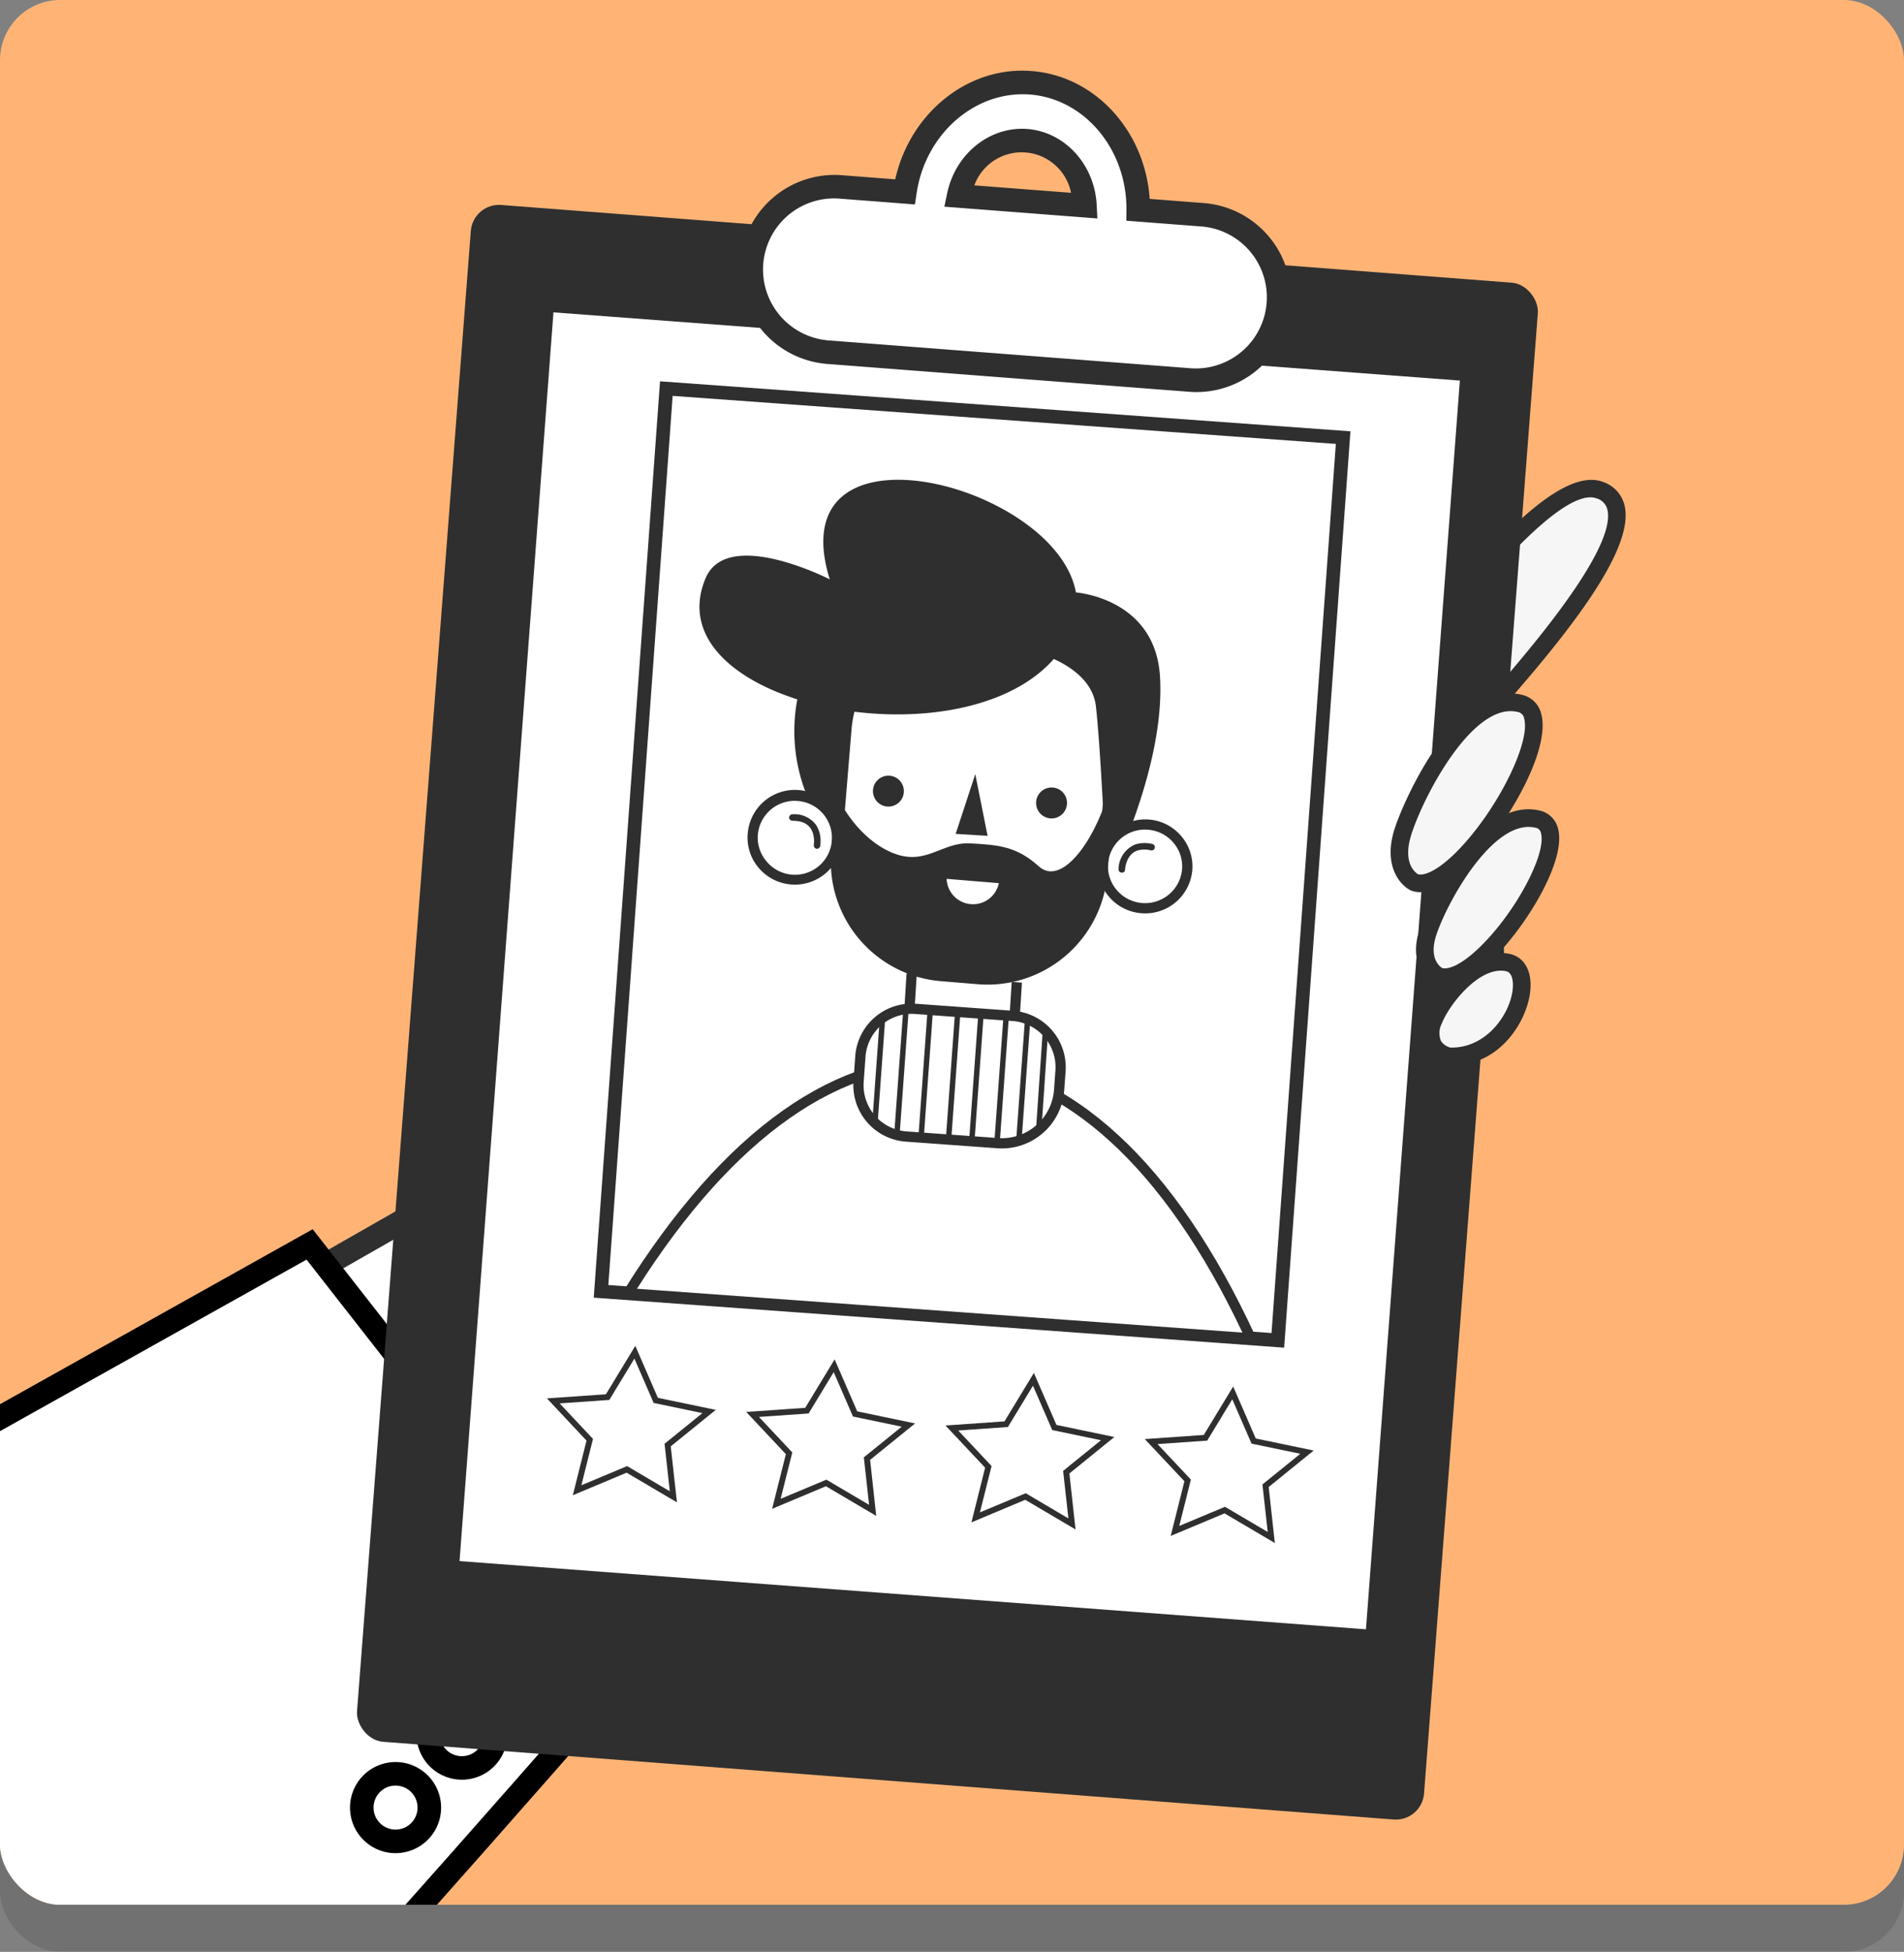 <svg id="Grupo_22763" data-name="Grupo 22763" xmlns="http://www.w3.org/2000/svg" xmlns:xlink="http://www.w3.org/1999/xlink" width="318.458" height="326.333" viewBox="0 0 318.458 326.333">
  <rect x="0" y="0" width="318.458" height="326.333" fill="#808080" stroke="none"/>
  <defs>
    <clipPath id="clip-path">
      <rect id="Rectángulo_5599" data-name="Rectángulo 5599" width="318.458" height="167.47" rx="10.067" fill="none"/>
    </clipPath>
  </defs>
  <g id="Grupo_22693" data-name="Grupo 22693">
    <g id="Grupo_22691" data-name="Grupo 22691" transform="translate(0 7.874)" opacity="0.12" style="mix-blend-mode: multiply;isolation: isolate">
      <rect id="Rectángulo_5597" data-name="Rectángulo 5597" width="318.458" height="318.459" rx="10.067"/>
    </g>
    <g id="Grupo_22692" data-name="Grupo 22692">
      <rect id="Rectángulo_5598" data-name="Rectángulo 5598" width="318.458" height="318.459" rx="10.067" fill="#ffb476"/>
    </g>
  </g>
  <g id="Grupo_22762" data-name="Grupo 22762" transform="translate(0 11.814)">
    <g id="Grupo_22703" data-name="Grupo 22703" transform="translate(0 139.174)">
      <g id="Grupo_22702" data-name="Grupo 22702" clip-path="url(#clip-path)">
        <g id="Grupo_22701" data-name="Grupo 22701" transform="translate(-52.948 42.083)">
          <g id="Grupo_22694" data-name="Grupo 22694" transform="translate(98.041)">
            <path id="Trazado_5656" data-name="Trazado 5656" d="M521.144,201.351l34.214-19.525L598.242,236.2l-28.57,29.289Z" transform="translate(-518.22 -179.277)" fill="#fff"/>
            <path id="Trazado_5657" data-name="Trazado 5657" d="M571.668,270.4,520.4,202.652l37.632-21.474,45.007,57.058Zm-45.42-66.547,45.8,60.523,25.765-26.415-40.77-51.684Z" transform="translate(-520.401 -181.178)" fill="#2f2f2f"/>
          </g>
          <g id="Grupo_22700" data-name="Grupo 22700" transform="translate(0 12.442)">
            <g id="Grupo_22695" data-name="Grupo 22695">
              <path id="Trazado_5658" data-name="Trazado 5658" d="M579.831,335.949c27.95-29.907,72.591-81.288,72.591-81.288l-54.5-69.677s-64.6,36.144-101.636,56.854Z" transform="translate(-493.188 -182.441)" fill="#fff"/>
              <path id="Trazado_5659" data-name="Trazado 5659" d="M582.1,340.772l-86.6-97.557,105.246-58.877,56.539,72.284-1.063,1.228c-.449.512-44.983,51.751-72.642,81.343Zm-80.41-96.513,80.485,90.667c25.249-27.128,63.185-70.6,70-78.434l-52.456-67.071Z" transform="translate(-495.5 -184.338)"/>
            </g>
            <g id="Grupo_22699" data-name="Grupo 22699" transform="translate(111.488 63.826)">
              <g id="Grupo_22696" data-name="Grupo 22696" transform="translate(21.724)">
                <path id="Trazado_5660" data-name="Trazado 5660" d="M538.554,211.437a5.648,5.648,0,1,1,1.666-7.811A5.648,5.648,0,0,1,538.554,211.437Z" transform="translate(-527.868 -199.077)" fill="#fff"/>
                <path id="Trazado_5661" data-name="Trazado 5661" d="M536.96,215.783a7.609,7.609,0,1,1,4.134-1.225h0A7.592,7.592,0,0,1,536.96,215.783Zm-.02-11.292a3.63,3.63,0,0,0-1.992.595,3.676,3.676,0,1,0,4,6.17h0a3.676,3.676,0,0,0-1.232-6.682A3.745,3.745,0,0,0,536.941,204.491Z" transform="translate(-529.334 -200.549)"/>
              </g>
              <g id="Grupo_22697" data-name="Grupo 22697" transform="translate(11.095 12.988)">
                <path id="Trazado_5662" data-name="Trazado 5662" d="M535.853,214.73a5.646,5.646,0,1,1,1.665-7.811A5.645,5.645,0,0,1,535.853,214.73Z" transform="translate(-525.169 -202.381)" fill="#fff"/>
                <path id="Trazado_5663" data-name="Trazado 5663" d="M534.259,219.07a7.606,7.606,0,1,1,4.134-1.221h0A7.588,7.588,0,0,1,534.259,219.07Zm-.02-11.288a3.678,3.678,0,1,0,2.008,6.764h0a3.677,3.677,0,0,0-2.008-6.764Z" transform="translate(-526.634 -203.848)"/>
              </g>
              <g id="Grupo_22698" data-name="Grupo 22698" transform="translate(0 25.264)">
                <path id="Trazado_5664" data-name="Trazado 5664" d="M533.038,217.847a5.646,5.646,0,1,1,1.666-7.808A5.646,5.646,0,0,1,533.038,217.847Z" transform="translate(-522.347 -205.502)" fill="#fff"/>
                <path id="Trazado_5665" data-name="Trazado 5665" d="M531.453,222.193a7.617,7.617,0,1,1,4.13-1.228A7.639,7.639,0,0,1,531.453,222.193Zm-.024-11.3a3.679,3.679,0,1,0,3.091,1.677A3.657,3.657,0,0,0,531.429,210.9Z" transform="translate(-523.816 -206.965)"/>
              </g>
            </g>
          </g>
        </g>
      </g>
    </g>
    <g id="Grupo_22761" data-name="Grupo 22761" transform="translate(59.35)">
      <g id="Grupo_22708" data-name="Grupo 22708" transform="translate(96.828 68.416)">
        <g id="Grupo_22707" data-name="Grupo 22707">
          <g id="Grupo_22704" data-name="Grupo 22704" transform="translate(72.642 6.746)">
            <path id="Trazado_5666" data-name="Trazado 5666" d="M569.411,191.523l-2.347-1.8c13.406-17.5,30.38-37.813,35.227-35.281a3.767,3.767,0,0,1,1.957,2.8c1.193,6.422-9.142,21.722-19.257,33.218l-2.213-1.949c12.544-14.269,19.292-26.828,18.564-30.734-.1-.547-.319-.661-.421-.717h-.012C597.838,157.061,582.133,174.92,569.411,191.523Z" transform="translate(-567.065 -154.231)" fill="#1a2e35"/>
          </g>
          <g id="Grupo_22705" data-name="Grupo 22705" transform="translate(76.551)">
            <path id="Trazado_5667" data-name="Trazado 5667" d="M572.573,179.138s20.454-29.1,29.108-26.021c11.776,4.185-14.93,32.837-23.285,42.132S564.064,189.186,572.573,179.138Z" transform="translate(-566.933 -151.428)" fill="#f6f6f6"/>
            <path id="Trazado_5668" data-name="Trazado 5668" d="M574.583,200.694a5.444,5.444,0,0,1-3.516-1.339c-4.111-3.591-4.363-13.107,1.457-20.029,3.61-5.134,21.572-29.769,30.777-26.513a5.511,5.511,0,0,1,3.729,3.914c1.972,7.811-10.871,23.4-25.041,39.085l-1.37,1.516C578.28,199.926,576.213,200.694,574.583,200.694Zm26.737-45.258c-6.083,0-19.178,15.351-26.419,25.643l-.083.106c-4.945,5.847-4.516,13.583-1.811,15.946,1.866,1.63,4.193-.413,5.41-1.78l1.378-1.52c7.17-7.937,26.226-29.025,24.371-36.38a2.558,2.558,0,0,0-1.858-1.854A2.877,2.877,0,0,0,601.32,155.435Z" transform="translate(-568.058 -152.518)" fill="#2f2f2f"/>
          </g>
          <g id="Grupo_22706" data-name="Grupo 22706" transform="translate(0 17.082)">
            <path id="Trazado_5669" data-name="Trazado 5669" d="M610.195,215.234s5.122-17,6.047-21.391,7.119-21.509,7.119-21.509.228-.827.535-2.067c.677-2.752,1.732-7.536,1.508-9.768-.327-3.236-3.787-4.362-7.741-2.024s-18.832,31.356-18.832,31.356l-49.625,76.681L614.478,284.6s5.89-16.1,9.213-23.734,13.7-30.431,15.989-35.175.5-17.509-.921-24.69-3.5-24.108-3.5-24.108l-8.981-7.709" transform="translate(-546.876 -155.752)" fill="#fff"/>
            <path id="Trazado_5670" data-name="Trazado 5670" d="M617.138,287.5,548.615,268.5l50.719-78.367c2.441-4.784,15.206-29.392,19.312-31.825,2.646-1.567,5.311-1.886,7.323-.87a4.863,4.863,0,0,1,2.646,4.012c.22,2.24-.634,6.481-1.437,9.815l1.8-2.1,9.414,8.083.071.567c.02.169,2.1,16.954,3.484,24.005.9,4.54,3.607,19.808.8,25.616-2.193,4.54-12.587,27.36-15.965,35.124-3.268,7.5-9.123,23.49-9.178,23.651Zm-63.862-20.765L615.3,283.925c1.465-3.973,6.016-16.21,8.772-22.541,3.39-7.78,13.816-30.671,16.017-35.226,1.914-3.965.634-15.276-1.043-23.761-1.28-6.5-3.067-20.6-3.449-23.647l-8.469-7.276c-.023.083-.043.165-.063.248-.311,1.268-.548,2.11-.548,2.11-.094.276-6.2,17.182-7.091,21.419-.933,4.4-5.879,20.82-6.083,21.517l-2.831-.854c.055-.169,5.119-16.993,6.02-21.273.937-4.421,6.882-20.895,7.17-21.7h0s.213-.784.492-1.921c1.087-4.414,1.626-7.792,1.477-9.272a1.952,1.952,0,0,0-1.036-1.673c-1.079-.543-2.752-.248-4.485.776-2.473,1.465-12.17,18.867-18.265,30.758Z" transform="translate(-548.615 -156.856)" fill="#1a2e35"/>
          </g>
        </g>
      </g>
      <g id="Grupo_22760" data-name="Grupo 22760" transform="translate(0)">
        <g id="Grupo_22755" data-name="Grupo 22755">
          <rect id="Rectángulo_5600" data-name="Rectángulo 5600" width="178.996" height="257.7" rx="4.731" transform="translate(19.759 22.091) rotate(4.397)" fill="#2f2f2f"/>
          <g id="Grupo_22753" data-name="Grupo 22753" transform="translate(17.438 40.409)">
            <rect id="Rectángulo_5601" data-name="Rectángulo 5601" width="152.059" height="209.405" transform="matrix(0.997, 0.075, -0.075, 0.997, 15.782, 0)" fill="#fff"/>
            <g id="Grupo_22747" data-name="Grupo 22747" transform="translate(22.52 11.526)">
              <g id="Grupo_22709" data-name="Grupo 22709">
                <rect id="Rectángulo_5602" data-name="Rectángulo 5602" width="113.494" height="151.326" transform="translate(12.144 1.22) rotate(4.139)" fill="#fff"/>
                <path id="Trazado_5671" data-name="Trazado 5671" d="M649.646,309.9l-115.475-8.359,11.087-153.205,115.475,8.359ZM536.612,299.427l110.924,8.028L658.292,158.8l-110.924-8.028Z" transform="translate(-534.171 -148.332)" fill="#2f2f2f"/>
              </g>
              <g id="Grupo_22746" data-name="Grupo 22746" transform="translate(4.272 16.464)">
                <g id="Grupo_22710" data-name="Grupo 22710" transform="translate(0 96.523)">
                  <path id="Trazado_5672" data-name="Trazado 5672" d="M639.775,223.41c-12.7-27.5-29.915-44.621-49.869-46.066-19.926-1.441-38.463,13.111-54.275,38.53Z" transform="translate(-534.155 -176.391)" fill="#fff"/>
                  <path id="Trazado_5673" data-name="Trazado 5673" d="M642.262,225.008l-107.006-7.744.748-1.2c16.718-26.864,35.758-40.329,55.066-38.931,19.678,1.425,37.171,17.528,50.586,46.562ZM538.213,215.76l101.269,7.331c-13.044-27.6-29.809-42.9-48.538-44.254C572.6,177.51,554.383,190.27,538.213,215.76Z" transform="translate(-535.256 -177.029)" fill="#2f2f2f"/>
                </g>
                <g id="Grupo_22745" data-name="Grupo 22745" transform="translate(13.413)">
                  <g id="Grupo_22733" data-name="Grupo 22733">
                    <g id="Grupo_22732" data-name="Grupo 22732">
                      <g id="Grupo_22724" data-name="Grupo 22724">
                        <g id="Grupo_22711" data-name="Grupo 22711" transform="translate(15.851 16.334)">
                          <path id="Trazado_5674" data-name="Trazado 5674" d="M546.474,196.549a28.572,28.572,0,0,1-2.394-22.95c4.181-12.808,28.958-17.832,31.809-16.808s13.9,2.374,13.9,2.374,13.3.913,14.076,14.1-6.162,28.049-6.744,30.1S553.655,211.652,546.474,196.549Z" transform="translate(-542.689 -156.662)" fill="#2f2f2f"/>
                        </g>
                        <g id="Grupo_22712" data-name="Grupo 22712" transform="translate(33.711 74.348)">
                          <rect id="Rectángulo_5603" data-name="Rectángulo 5603" width="29.508" height="17.642" rx="1.847" transform="matrix(0.063, -0.998, 0.998, 0.063, 0.411, 29.861)" fill="#fff"/>
                          <path id="Trazado_5675" data-name="Trazado 5675" d="M554.766,202.565a8.132,8.132,0,0,1-7.524-8.619l.945-14.934a8.139,8.139,0,0,1,8.626-7.6l3.091.2a8.149,8.149,0,0,1,7.6,8.626l-.945,14.934a8.139,8.139,0,0,1-8.627,7.595l-3.091-.193Zm5.091-29.242-.063,0-3.091-.2a6.425,6.425,0,0,0-6.808,6l-.945,14.934a6.424,6.424,0,0,0,5.937,6.8l.059,0,3.091.193a6.423,6.423,0,0,0,6.811-6l.945-14.934a6.432,6.432,0,0,0-5.937-6.8Z" transform="translate(-547.225 -171.397)" fill="#2f2f2f"/>
                        </g>
                        <g id="Grupo_22721" data-name="Grupo 22721" transform="translate(8.038 51.969)">
                          <g id="Grupo_22716" data-name="Grupo 22716">
                            <g id="Grupo_22713" data-name="Grupo 22713">
                              <path id="Trazado_5676" data-name="Trazado 5676" d="M540.959,172.209a7.062,7.062,0,1,0,7.745-6.241A7.033,7.033,0,0,0,540.959,172.209Z" transform="translate(-540.066 -165.075)" fill="#fff"/>
                              <path id="Trazado_5677" data-name="Trazado 5677" d="M548.058,181.411c-.079,0-.161-.012-.24-.02a7.9,7.9,0,0,1-5.331-2.858,7.773,7.773,0,0,1-1.74-5.772,7.918,7.918,0,1,1,7.311,8.65Zm1-13.969a6.185,6.185,0,0,0-6.615,5.5h0a6.067,6.067,0,0,0,1.362,4.508,6.177,6.177,0,1,0,5.441-9.989Z" transform="translate(-540.704 -165.713)" fill="#2f2f2f"/>
                            </g>
                            <g id="Grupo_22715" data-name="Grupo 22715" transform="translate(6.959 3.953)">
                              <g id="Grupo_22714" data-name="Grupo 22714">
                                <path id="Trazado_5678" data-name="Trazado 5678" d="M546.591,171.9a4.362,4.362,0,0,0,.043-.449q.012-.242,0-.484c0-.067.024-.177,0-.008a.608.608,0,0,0-.012-.146c-.008-.106-.024-.217-.039-.323a4.645,4.645,0,0,0-.154-.658c-.043-.146.039.1-.016-.047l-.059-.154a3.765,3.765,0,0,0-.173-.358l-.087-.15c-.079-.13.051.067-.039-.055s-.173-.224-.272-.331l-.13-.13c-.087-.087.067.059.008.008l-.075-.063a3.455,3.455,0,0,0-.37-.26l-.091-.051-.071-.039c.063.032.067.035.012.008-.079-.035-.161-.075-.24-.106a3.884,3.884,0,0,0-.539-.169c-.012,0-.173-.043-.055-.016l-.154-.028c-.106-.02-.216-.035-.323-.047a7.34,7.34,0,0,0-.775-.039.552.552,0,0,1-.508-.583.558.558,0,0,1,.587-.5,4.5,4.5,0,0,1,3.957,1.839,4.959,4.959,0,0,1,.709,2.811,3.917,3.917,0,0,1-.047.606.562.562,0,0,1-.583.508.551.551,0,0,1-.5-.583Z" transform="translate(-542.472 -166.717)" fill="#2f2f2f"/>
                              </g>
                            </g>
                          </g>
                          <g id="Grupo_22720" data-name="Grupo 22720" transform="translate(58.574 4.812)">
                            <g id="Grupo_22717" data-name="Grupo 22717">
                              <path id="Trazado_5679" data-name="Trazado 5679" d="M569.888,174.881a7.064,7.064,0,1,1-6.307-7.693A7.04,7.04,0,0,1,569.888,174.881Z" transform="translate(-554.943 -166.303)" fill="#fff"/>
                              <path id="Trazado_5680" data-name="Trazado 5680" d="M562.939,182.628c-.083,0-.165-.012-.244-.02a7.889,7.889,0,0,1-5.331-2.862,7.768,7.768,0,0,1-1.74-5.772,7.972,7.972,0,0,1,8.682-7,7.889,7.889,0,0,1,5.331,2.862,7.763,7.763,0,0,1,1.74,5.768A7.9,7.9,0,0,1,562.939,182.628Zm1-13.969a6.182,6.182,0,0,0-6.614,5.492,6.078,6.078,0,0,0,1.362,4.508,6.214,6.214,0,0,0,10.985-3.236h0a6.071,6.071,0,0,0-1.358-4.5,6.164,6.164,0,0,0-4.181-2.244Z" transform="translate(-555.581 -166.935)" fill="#2f2f2f"/>
                            </g>
                            <g id="Grupo_22719" data-name="Grupo 22719" transform="translate(3.479 3.957)">
                              <g id="Grupo_22718" data-name="Grupo 22718">
                                <path id="Trazado_5681" data-name="Trazado 5681" d="M556.465,172.325a4.53,4.53,0,0,1,2.894-4.189,5.516,5.516,0,0,1,2.819-.024.554.554,0,0,1,.331.7.562.562,0,0,1-.7.335,4.252,4.252,0,0,0-2.051.008c-.035.008-.24.075-.114.031-.067.024-.134.051-.2.075a3.758,3.758,0,0,0-.394.2c-.134.079.043-.039-.079.051-.051.039-.1.075-.149.118a3.628,3.628,0,0,0-.287.264l-.059.063c.091-.094.039-.043.02-.02l-.11.138a3,3,0,0,0-.221.315l-.086.146c-.02.035-.106.209-.028.051-.051.1-.1.2-.142.311a5.028,5.028,0,0,0-.2.579c-.024.083-.043.169-.063.256-.016.063-.075.173,0,0-.012.035-.016.087-.024.122a4.282,4.282,0,0,0-.067.547c-.028.7-1.114.622-1.087-.079Z" transform="translate(-556.465 -167.94)" fill="#2f2f2f"/>
                              </g>
                            </g>
                          </g>
                        </g>
                        <g id="Grupo_22722" data-name="Grupo 22722" transform="translate(21.303 22.495)">
                          <path id="Rectángulo_5604" data-name="Rectángulo 5604" d="M4.875,0H54.227A4.876,4.876,0,0,1,59.1,4.876V39.751a4.876,4.876,0,0,1-4.876,4.876H4.875A4.875,4.875,0,0,1,0,39.751V4.875A4.875,4.875,0,0,1,4.875,0Z" transform="matrix(0.082, -0.997, 0.997, 0.082, 0, 58.902)" fill="#fff"/>
                          <path id="Trazado_5682" data-name="Trazado 5682" d="M569.063,219.59l-.209-.016-6.213-.512a20.074,20.074,0,0,1-18.332-21.631l1.7-20.643a19.911,19.911,0,0,1,7.036-13.631,20.222,20.222,0,0,1,14.6-4.7l6.213.512A20.111,20.111,0,0,1,592.194,180.6l-1.7,20.643a20.112,20.112,0,0,1-21.426,18.347Zm-1.748-59.444a18.394,18.394,0,0,0-19.6,16.784l-1.7,20.639a18.361,18.361,0,0,0,16.769,19.789l6.213.512A18.4,18.4,0,0,0,588.784,201.1l1.7-20.643a18.391,18.391,0,0,0-16.769-19.785l-6.213-.512Z" transform="translate(-543.583 -157.728)" fill="#2f2f2f"/>
                        </g>
                        <g id="Grupo_22723" data-name="Grupo 22723">
                          <path id="Trazado_5683" data-name="Trazado 5683" d="M612.577,183.2c-1.4-2.291-6.666-6.311-10.843-8.524,2.35-19.981-50.467-35.219-41.282-5.512,0,0-17.166-8.815-20.781-.157-8.788,21.056,42.286,31.565,58.259,13.469,2.984,1.366,6.591,3.843,7.044,7.949.788,7.13,1.477,22.824,1.477,22.824a40.774,40.774,0,0,1,2.827-6.729C610.963,203.479,614.6,186.505,612.577,183.2Z" transform="translate(-538.663 -152.514)" fill="#2f2f2f"/>
                        </g>
                      </g>
                      <g id="Grupo_22725" data-name="Grupo 22725" transform="translate(22.94 51.03)">
                        <path id="Trazado_5684" data-name="Trazado 5684" d="M545.118,168.367s2.937,6,8.591,8.4,8.307-1.78,13.079-1.532,7.831.508,11.5,3.831,9.016-3.65,11.576-11.946.949,17.044-5.347,23.938-13.576,7.74-22.537,6.359-15.249-7.5-16.788-13.6S545.118,168.367,545.118,168.367Z" transform="translate(-544.489 -165.474)" fill="#2f2f2f"/>
                      </g>
                      <g id="Grupo_22731" data-name="Grupo 22731" transform="translate(29.016 49.218)">
                        <g id="Grupo_22726" data-name="Grupo 22726" transform="translate(13.834)">
                          <path id="Trazado_5685" data-name="Trazado 5685" d="M552.823,165.014,549.546,175l5.34.334Z" transform="translate(-549.546 -165.014)" fill="#2f2f2f"/>
                        </g>
                        <g id="Grupo_22727" data-name="Grupo 22727" transform="translate(12.321 17.504)">
                          <path id="Trazado_5686" data-name="Trazado 5686" d="M549.162,169.46a4.413,4.413,0,0,0,8.733.72Z" transform="translate(-549.162 -169.46)" fill="#fff"/>
                        </g>
                        <g id="Grupo_22730" data-name="Grupo 22730" transform="translate(0 0.254)">
                          <g id="Grupo_22728" data-name="Grupo 22728">
                            <path id="Trazado_5687" data-name="Trazado 5687" d="M551.184,167.962a2.584,2.584,0,1,1-2.272-2.866A2.585,2.585,0,0,1,551.184,167.962Z" transform="translate(-546.032 -165.079)" fill="#2f2f2f"/>
                          </g>
                          <g id="Grupo_22729" data-name="Grupo 22729" transform="translate(27.286 1.976)">
                            <path id="Trazado_5688" data-name="Trazado 5688" d="M558.117,168.46a2.586,2.586,0,1,1-2.272-2.862A2.582,2.582,0,0,1,558.117,168.46Z" transform="translate(-552.963 -165.581)" fill="#2f2f2f"/>
                          </g>
                        </g>
                      </g>
                    </g>
                  </g>
                  <g id="Grupo_22744" data-name="Grupo 22744" transform="translate(25.734 87.581)">
                    <g id="Grupo_22734" data-name="Grupo 22734">
                      <path id="Rectángulo_5605" data-name="Rectángulo 5605" d="M2.2,0H31.356a2.2,2.2,0,0,1,2.2,2.2V18.943A2.456,2.456,0,0,1,31.1,21.4H2.2A2.2,2.2,0,0,1,0,19.2V2.2A2.2,2.2,0,0,1,2.2,0Z" transform="translate(1.803 0.259) rotate(4.14)" fill="#fff"/>
                      <path id="Trazado_5689" data-name="Trazado 5689" d="M569.3,198.945l-15.335-1.11a9.467,9.467,0,0,1-8.745-10.111l.3-4.2a9.465,9.465,0,0,1,10.111-8.744l16.324,1.181a9.467,9.467,0,0,1,8.745,10.111l-.232,3.209A10.459,10.459,0,0,1,569.3,198.945Zm-13.792-22.454a7.745,7.745,0,0,0-8.276,7.158l-.3,4.2a7.743,7.743,0,0,0,7.162,8.276l15.336,1.11a8.739,8.739,0,0,0,9.335-8.075l.232-3.213a7.742,7.742,0,0,0-7.158-8.276Z" transform="translate(-545.199 -174.758)" fill="#2f2f2f"/>
                    </g>
                    <g id="Grupo_22743" data-name="Grupo 22743" transform="translate(3.194 0.922)">
                      <g id="Grupo_22735" data-name="Grupo 22735" transform="translate(0 1.209)">
                        <path id="Trazado_5690" data-name="Trazado 5690" d="M546.01,192.619a8.725,8.725,0,0,0,.851.811l1.311-18.131a8.24,8.24,0,0,0-.957.681Z" transform="translate(-546.01 -175.299)" fill="#2f2f2f"/>
                      </g>
                      <g id="Grupo_22736" data-name="Grupo 22736" transform="translate(3.646)">
                        <path id="Trazado_5691" data-name="Trazado 5691" d="M546.936,195.859c.292.094.591.165.894.232l1.528-21.1a8.8,8.8,0,0,0-.917.1Z" transform="translate(-546.936 -174.992)" fill="#2f2f2f"/>
                      </g>
                      <g id="Grupo_22737" data-name="Grupo 22737" transform="translate(7.682 0.105)">
                        <rect id="Rectángulo_5606" data-name="Rectángulo 5606" width="21.399" height="0.906" transform="translate(0 21.343) rotate(-85.863)" fill="#2f2f2f"/>
                      </g>
                      <g id="Grupo_22738" data-name="Grupo 22738" transform="translate(12.275 0.438)">
                        <rect id="Rectángulo_5607" data-name="Rectángulo 5607" width="21.399" height="0.906" transform="translate(0 21.343) rotate(-85.861)" fill="#2f2f2f"/>
                      </g>
                      <g id="Grupo_22739" data-name="Grupo 22739" transform="translate(16.165 0.719)">
                        <rect id="Rectángulo_5608" data-name="Rectángulo 5608" width="21.399" height="0.906" transform="translate(0 21.343) rotate(-85.861)" fill="#2f2f2f"/>
                      </g>
                      <g id="Grupo_22740" data-name="Grupo 22740" transform="translate(20.383 1.024)">
                        <rect id="Rectángulo_5609" data-name="Rectángulo 5609" width="21.4" height="0.906" transform="translate(0 21.344) rotate(-85.863)" fill="#2f2f2f"/>
                      </g>
                      <g id="Grupo_22741" data-name="Grupo 22741" transform="translate(24.013 1.579)">
                        <path id="Trazado_5692" data-name="Trazado 5692" d="M552.109,196.15a8.089,8.089,0,0,0,.925-.217l1.461-20.194c-.287-.13-.583-.244-.882-.346Z" transform="translate(-552.109 -175.393)" fill="#2f2f2f"/>
                      </g>
                      <g id="Grupo_22742" data-name="Grupo 22742" transform="translate(27.301 3.303)">
                        <path id="Trazado_5693" data-name="Trazado 5693" d="M552.944,193.533a8.345,8.345,0,0,0,.953-.7L555,176.646a9.256,9.256,0,0,0-.85-.815Z" transform="translate(-552.944 -175.831)" fill="#2f2f2f"/>
                      </g>
                    </g>
                  </g>
                </g>
              </g>
            </g>
            <g id="Grupo_22752" data-name="Grupo 22752" transform="translate(14.681 172.783)">
              <g id="Grupo_22748" data-name="Grupo 22748" transform="translate(99.998 6.804)">
                <path id="Trazado_5694" data-name="Trazado 5694" d="M571.493,191.288l-4.555,7.5-9.088.635,6.1,6.5-2.119,8.445,8.327-3.489,7.778,4.584-.957-8.654,6.926-5.612-8.918-1.86Z" transform="translate(-556.78 -190.221)" fill="#fff"/>
                <path id="Trazado_5695" data-name="Trazado 5695" d="M579.335,217.184l-8.414-4.957-9,3.772,2.292-9.138-6.63-7.055,9.871-.689,4.914-8.1,3.776,8.689,9.686,2.016-7.524,6.1ZM571,211.128l7.146,4.209-.882-7.945,6.335-5.126-8.158-1.7-3.221-7.41-4.193,6.906-8.308.583,5.575,5.937-1.945,7.748Z" transform="translate(-557.578 -191.017)" fill="#2f2f2f"/>
              </g>
              <g id="Grupo_22749" data-name="Grupo 22749" transform="translate(66.665 4.532)">
                <path id="Trazado_5696" data-name="Trazado 5696" d="M563.027,190.712l-4.555,7.5-9.088.635,6.1,6.5-2.119,8.445,8.328-3.489,7.778,4.584-.956-8.654,6.926-5.612-8.918-1.86Z" transform="translate(-548.314 -189.641)" fill="#fff"/>
                <path id="Trazado_5697" data-name="Trazado 5697" d="M570.869,216.611l-8.414-4.957-9,3.776,2.292-9.142-6.63-7.056,9.867-.689,4.918-8.1,3.776,8.693,9.682,2.02-7.52,6.095Zm-8.335-6.055,7.142,4.213-.882-7.945,6.331-5.13-8.154-1.7-3.221-7.418-4.193,6.91-8.307.583,5.575,5.937-1.945,7.752Z" transform="translate(-549.112 -190.44)" fill="#2f2f2f"/>
              </g>
              <g id="Grupo_22750" data-name="Grupo 22750" transform="translate(33.333 2.268)">
                <path id="Trazado_5698" data-name="Trazado 5698" d="M554.561,190.136l-4.555,7.5-9.088.635,6.1,6.5-2.119,8.445,8.328-3.489,7.778,4.584-.956-8.654,6.927-5.611-8.918-1.86Z" transform="translate(-539.849 -189.068)" fill="#fff"/>
                <path id="Trazado_5699" data-name="Trazado 5699" d="M562.4,216.036l-8.414-4.961-9,3.776,2.3-9.138-6.63-7.059,9.867-.689,4.918-8.1,3.776,8.689,9.681,2.02-7.524,6.095Zm-8.335-6.059,7.142,4.213-.878-7.945,6.331-5.126-8.15-1.7L555.285,192l-4.193,6.91-8.307.579,5.575,5.937-1.949,7.752Z" transform="translate(-540.646 -189.865)" fill="#2f2f2f"/>
              </g>
              <g id="Grupo_22751" data-name="Grupo 22751">
                <path id="Trazado_5700" data-name="Trazado 5700" d="M546.095,189.56l-4.556,7.505-9.088.635,6.1,6.5-2.12,8.445,8.327-3.489,7.779,4.585-.957-8.654,6.927-5.612-8.919-1.859Z" transform="translate(-531.383 -188.492)" fill="#fff"/>
                <path id="Trazado_5701" data-name="Trazado 5701" d="M553.933,215.46l-8.414-4.957-9,3.772,2.291-9.138-6.626-7.059,9.871-.685,4.917-8.1,3.772,8.693L560.426,200l-7.528,6.1ZM545.6,209.4l7.142,4.213-.878-7.945,6.331-5.126-8.154-1.7-3.221-7.414-4.193,6.91-8.308.579,5.575,5.941-1.945,7.749Z" transform="translate(-532.18 -189.289)" fill="#2f2f2f"/>
              </g>
            </g>
          </g>
          <g id="Grupo_22754" data-name="Grupo 22754" transform="translate(64.353)">
            <path id="Trazado_5702" data-name="Trazado 5702" d="M616.412,157.766l-10.839-.835c.079-11.083-7.626-20.442-17.958-21.233s-19.458,7.256-21.064,18.233l-10.764-.827a13.857,13.857,0,0,0-2.126,27.631l60.625,4.662a13.857,13.857,0,1,0,2.126-27.631Zm-29.541-12.383c5.414.417,9.5,5.138,9.792,10.863l-21.131-1.626C576.693,149.01,581.457,144.97,586.871,145.383Z" transform="translate(-538.899 -133.667)" fill="#fff"/>
            <path id="Trazado_5703" data-name="Trazado 5703" d="M616.829,188.88c-.4,0-.811-.016-1.221-.047l-60.629-4.662a15.825,15.825,0,0,1,2.421-31.557l9,.693c2.469-11.083,12.182-18.974,22.832-18.1,10.611.815,18.973,10.04,19.721,21.371l9.075.7a15.825,15.825,0,0,1-1.2,31.6ZM556.183,156.5a11.888,11.888,0,0,0-.906,23.742l60.629,4.662A11.888,11.888,0,0,0,617.73,161.2l-12.67-.972.012-1.835c.071-10.1-7.016-18.56-16.139-19.261-9.162-.7-17.505,6.567-18.966,16.556l-.272,1.819-12.6-.969C556.794,156.516,556.487,156.5,556.183,156.5Zm44.026,3.351-25.592-1.969.457-2.189c1.37-6.638,7.118-11.28,13.414-10.8h0c6.28.484,11.268,5.953,11.607,12.725Zm-20.58-5.532,16.174,1.244a8.427,8.427,0,0,0-16.174-1.244Z" transform="translate(-540.367 -135.141)" fill="#2f2f2f"/>
          </g>
        </g>
        <g id="Grupo_22759" data-name="Grupo 22759" transform="translate(173.244 104.122)">
          <g id="Grupo_22756" data-name="Grupo 22756">
            <path id="Trazado_5704" data-name="Trazado 5704" d="M570.94,192.078s-4.063-1.965-1.921-8.564S579.811,160,588.575,162.151,578.7,194.622,570.94,192.078Z" transform="translate(-566.931 -160.481)" fill="#f6f6f6"/>
            <path id="Trazado_5705" data-name="Trazado 5705" d="M573.029,194.814a4.716,4.716,0,0,1-1.457-.224l-.181-.075c-1.807-.874-4.693-4.162-2.685-10.347,1.642-5.071,10.591-24.966,21.316-22.344a4.282,4.282,0,0,1,3.2,3.225c1.681,6.386-6.481,19.848-12.8,25.8C577.624,193.487,575.143,194.814,573.029,194.814Zm-.425-3c1.252.3,3.394-.85,5.788-3.11,6.741-6.351,13.115-18.552,11.969-22.907a1.309,1.309,0,0,0-1.044-1.1c-7.374-1.823-15.611,13.635-17.8,20.383C569.974,189.833,572.072,191.483,572.6,191.814Z" transform="translate(-568.024 -161.587)" fill="#2f2f2f"/>
          </g>
          <g id="Grupo_22757" data-name="Grupo 22757" transform="translate(4.248 19.363)">
            <path id="Trazado_5706" data-name="Trazado 5706" d="M571.876,193.348s-3.815-1.74-1.827-7.544,10.052-20.678,18.273-18.753S579.156,195.608,571.876,193.348Z" transform="translate(-568.008 -165.4)" fill="#f6f6f6"/>
            <path id="Trazado_5707" data-name="Trazado 5707" d="M573.884,196.063a4.38,4.38,0,0,1-1.351-.2l-.177-.063c-1.74-.8-4.524-3.776-2.606-9.371,1.532-4.477,9.977-22.052,20.005-19.71a4.04,4.04,0,0,1,3.087,2.973c1.508,5.441-5.516,16.651-11.009,21.978C578.841,194.57,576.128,196.063,573.884,196.063Zm-.374-2.992c1.079.24,3.221-.563,6.264-3.52,5.941-5.756,11.194-15.56,10.221-19.072a1.1,1.1,0,0,0-.91-.886c-6.874-1.606-14.52,11.89-16.544,17.8C571.156,191.436,573.1,192.83,573.51,193.07Z" transform="translate(-569.103 -166.505)" fill="#2f2f2f"/>
          </g>
          <g id="Grupo_22758" data-name="Grupo 22758" transform="translate(5.205 43.399)">
            <path id="Trazado_5708" data-name="Trazado 5708" d="M572.818,188.784s-4.583-.835-2.6-6.02c1.177-3.079,6.709-10.749,12.343-9.678S583.52,189.343,572.818,188.784Z" transform="translate(-568.242 -171.509)" fill="#f6f6f6"/>
            <path id="Trazado_5709" data-name="Trazado 5709" d="M574.525,191.376c-.224,0-.449,0-.681-.016l-.189-.024a5.6,5.6,0,0,1-3.673-2.579,6.219,6.219,0,0,1-.039-5.422c1.4-3.638,7.347-11.831,14-10.6,2.595.5,3.949,2.957,3.528,6.43C586.864,184.191,582.344,191.376,574.525,191.376Zm-.4-2.961c5.913.161,9.906-5.406,10.418-9.607.083-.677.24-2.91-1.154-3.173-4.492-.847-9.536,5.748-10.686,8.756a3.488,3.488,0,0,0-.146,2.921A2.677,2.677,0,0,0,574.123,188.416Z" transform="translate(-569.346 -172.609)" fill="#2f2f2f"/>
          </g>
        </g>
      </g>
    </g>
  </g>
</svg>
